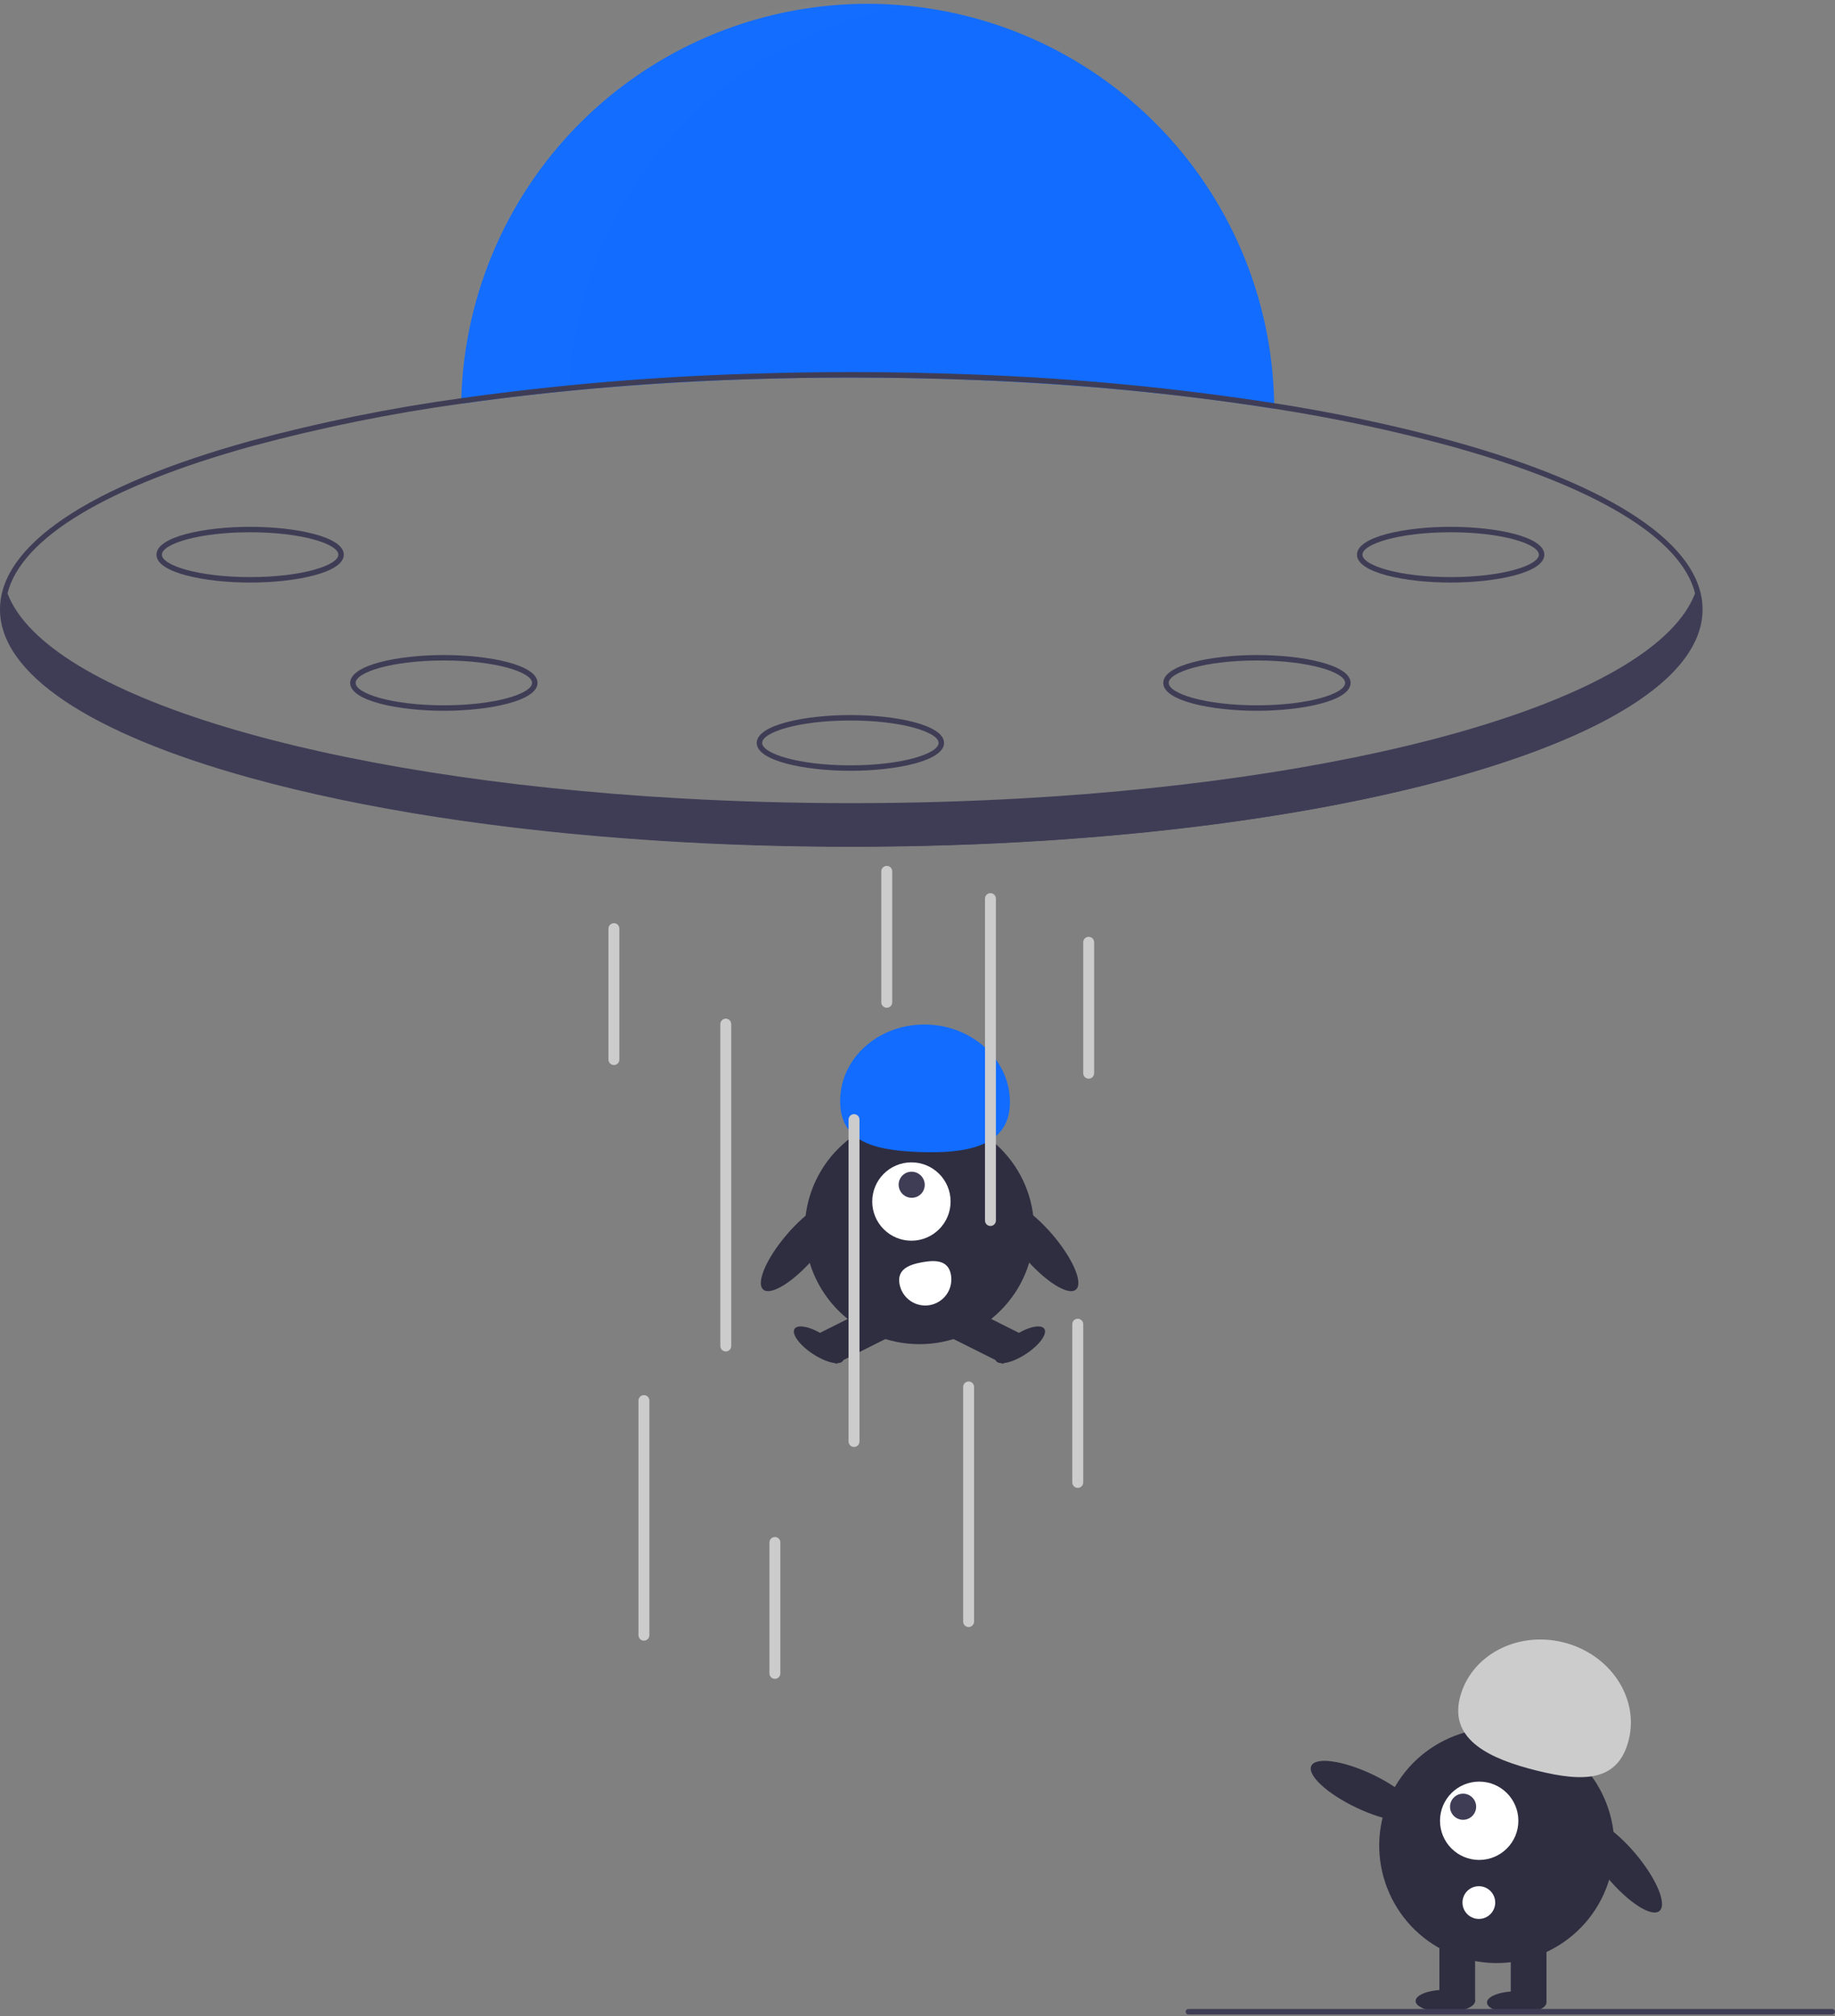 <svg width="182" height="200" viewBox="0 0 182 200" fill="none" xmlns="http://www.w3.org/2000/svg">
<rect x="0" y="0" width="182" height="200" fill="#808080" stroke="none"/>
<g clip-path="url(#clip0)">
<path d="M126.379 40.54C113.763 38.526 99.396 37.452 84.433 37.452C70.74 37.452 57.547 38.35 45.74 40.045C45.743 39.863 45.745 39.682 45.754 39.501C46.067 28.976 50.484 18.992 58.061 11.681C65.639 4.37 75.775 0.314 86.304 0.378C96.833 0.442 106.919 4.623 114.407 12.025C121.894 19.428 126.189 29.466 126.374 39.993C126.377 40.177 126.379 40.358 126.379 40.54Z" fill="#116CFF"/>
<g opacity="0.1">
<path opacity="0.1" d="M91.348 0.363C85.748 -0.393 80.051 0.035 74.628 1.621C69.204 3.207 64.174 5.915 59.864 9.57C55.554 13.224 52.06 17.743 49.608 22.834C47.156 27.926 45.801 33.475 45.632 39.123C45.623 39.305 45.621 39.486 45.618 39.667C49.126 39.164 52.758 38.733 56.487 38.373C56.944 28.963 60.68 20.01 67.047 13.067C73.415 6.124 82.012 1.629 91.348 0.363V0.363Z" fill="white"/>
</g>
<path d="M144.018 43.739C138.211 42.164 132.32 40.914 126.374 39.993C116.628 38.483 106.802 37.539 96.947 37.165C92.841 36.997 88.66 36.911 84.433 36.911C81.083 36.911 77.76 36.965 74.483 37.073C64.869 37.357 55.278 38.168 45.754 39.501C38.703 40.472 31.721 41.887 24.848 43.739C8.825 48.169 1.0252e-05 54.106 1.0252e-05 60.455C1.0252e-05 66.803 8.825 72.741 24.848 77.171C36.117 80.288 50.01 82.413 65.149 83.387C71.397 83.793 77.857 83.999 84.433 83.999C91.031 83.999 97.512 83.79 103.78 83.384C117.557 82.494 130.303 80.651 140.971 77.972C141.028 77.956 141.082 77.942 141.139 77.929C141.859 77.75 142.568 77.563 143.269 77.377C143.52 77.306 143.769 77.239 144.018 77.171C144.032 77.165 144.047 77.161 144.061 77.157C144.3 77.092 144.535 77.025 144.771 76.96C145.241 76.825 145.707 76.692 146.164 76.554C146.186 76.549 146.205 76.543 146.224 76.538C146.621 76.419 147.011 76.299 147.398 76.18C147.715 76.08 148.029 75.983 148.34 75.883C148.567 75.81 148.792 75.737 149.014 75.663C149.176 75.609 149.336 75.558 149.493 75.504C149.707 75.433 149.92 75.36 150.131 75.287C150.221 75.258 150.31 75.228 150.397 75.195C150.6 75.128 150.797 75.057 150.995 74.987C151.209 74.911 151.422 74.833 151.633 74.757C151.809 74.695 151.985 74.63 152.158 74.565C152.304 74.508 152.448 74.454 152.594 74.4C152.992 74.251 153.382 74.097 153.766 73.945C153.958 73.867 154.15 73.791 154.34 73.712C154.526 73.637 154.716 73.558 154.9 73.48C155.203 73.352 155.5 73.225 155.793 73.098C155.934 73.033 156.077 72.971 156.215 72.911C156.321 72.863 156.423 72.817 156.529 72.768C156.605 72.736 156.681 72.7 156.754 72.665C157.027 72.541 157.297 72.413 157.563 72.286C158.58 71.799 159.53 71.301 160.412 70.792C165.946 67.624 168.866 64.108 168.866 60.455C168.866 54.106 160.042 48.169 144.018 43.739ZM143.872 76.651C132.59 79.772 118.659 81.896 103.479 82.862C97.307 83.254 90.925 83.457 84.433 83.457C77.963 83.457 71.603 83.257 65.449 82.865C50.246 81.901 36.293 79.777 24.994 76.651C9.225 72.289 0.541 66.538 0.541 60.455C0.542 59.917 0.609 59.382 0.742 58.861C2.122 53.373 10.611 48.236 24.994 44.258C31.815 42.421 38.743 41.014 45.74 40.045C55.322 38.704 64.971 37.891 74.642 37.609C77.868 37.504 81.132 37.451 84.433 37.452C88.603 37.452 92.728 37.536 96.782 37.698C106.694 38.069 116.577 39.017 126.379 40.54C132.274 41.456 138.114 42.698 143.872 44.258C158.253 48.236 166.739 53.37 168.122 58.855C168.257 59.378 168.325 59.915 168.325 60.455C168.325 66.538 159.641 72.289 143.872 76.651V76.651Z" fill="#3F3D56"/>
<path d="M168.712 60.701C168.712 64.317 165.733 67.737 160.412 70.792C159.527 71.301 158.575 71.799 157.563 72.286C157.297 72.413 157.027 72.541 156.754 72.665C156.68 72.7 156.605 72.735 156.529 72.768C156.423 72.817 156.321 72.863 156.215 72.911C156.077 72.971 155.934 73.033 155.793 73.098C155.501 73.225 155.203 73.352 154.9 73.48C154.716 73.558 154.526 73.637 154.34 73.712C154.15 73.791 153.958 73.867 153.766 73.945C153.382 74.097 152.992 74.251 152.594 74.4C152.448 74.454 152.304 74.508 152.158 74.565C151.985 74.63 151.809 74.695 151.633 74.757C151.422 74.833 151.209 74.911 150.995 74.987C150.797 75.057 150.6 75.128 150.397 75.195C150.31 75.228 150.221 75.258 150.131 75.287C149.92 75.36 149.707 75.433 149.493 75.504C149.336 75.558 149.176 75.609 149.014 75.663C148.792 75.737 148.567 75.81 148.34 75.883C148.029 75.983 147.715 76.08 147.398 76.18C147.011 76.299 146.621 76.418 146.224 76.538C146.205 76.543 146.186 76.548 146.164 76.554C145.707 76.692 145.241 76.825 144.77 76.96C144.535 77.025 144.3 77.092 144.061 77.157C144.047 77.161 144.032 77.165 144.018 77.171C143.769 77.239 143.52 77.306 143.269 77.376C142.57 77.561 141.859 77.747 141.139 77.929C141.082 77.942 141.028 77.956 140.971 77.972C130.593 80.564 117.86 82.453 103.769 83.365C97.596 83.763 91.161 83.974 84.55 83.974C77.879 83.974 71.389 83.76 65.168 83.355C28.028 80.933 0.387 71.71 0.387 60.701C0.39 60.031 0.492 59.365 0.69 58.725C0.706 58.772 0.723 58.815 0.742 58.861C4.603 69.004 32.009 77.201 67.568 79.201C73.016 79.509 78.658 79.669 84.433 79.669C90.233 79.669 95.897 79.506 101.366 79.198C136.895 77.19 164.274 68.99 168.122 58.855C168.187 58.693 168.244 58.531 168.293 58.368C168.567 59.115 168.709 59.905 168.712 60.701V60.701Z" fill="#3F3D56"/>
<path d="M24.808 57.788C20.304 57.788 15.517 56.819 15.517 55.023C15.517 53.227 20.304 52.258 24.808 52.258C29.311 52.258 34.098 53.227 34.098 55.023C34.098 56.819 29.311 57.788 24.808 57.788ZM24.808 52.8C19.651 52.8 16.058 53.971 16.058 55.023C16.058 56.075 19.651 57.247 24.808 57.247C29.964 57.247 33.557 56.075 33.557 55.023C33.557 53.971 29.964 52.8 24.808 52.8V52.8Z" fill="#3F3D56"/>
<path d="M44.021 70.507C39.518 70.507 34.731 69.538 34.731 67.742C34.731 65.946 39.518 64.977 44.021 64.977C48.525 64.977 53.312 65.946 53.312 67.742C53.312 69.538 48.525 70.507 44.021 70.507ZM44.021 65.519C38.865 65.519 35.272 66.691 35.272 67.742C35.272 68.794 38.865 69.966 44.021 69.966C49.178 69.966 52.771 68.794 52.771 67.742C52.771 66.691 49.178 65.519 44.021 65.519V65.519Z" fill="#3F3D56"/>
<path d="M143.88 57.788C139.376 57.788 134.589 56.819 134.589 55.023C134.589 53.227 139.376 52.258 143.88 52.258C148.384 52.258 153.171 53.227 153.171 55.023C153.171 56.819 148.384 57.788 143.88 57.788ZM143.88 52.8C138.724 52.8 135.131 53.971 135.131 55.023C135.131 56.075 138.724 57.247 143.88 57.247C149.036 57.247 152.629 56.075 152.629 55.023C152.629 53.971 149.036 52.8 143.88 52.8V52.8Z" fill="#3F3D56"/>
<path d="M124.666 70.507C120.162 70.507 115.375 69.538 115.375 67.742C115.375 65.946 120.162 64.977 124.666 64.977C129.17 64.977 133.957 65.946 133.957 67.742C133.957 69.538 129.17 70.507 124.666 70.507ZM124.666 65.519C119.51 65.519 115.917 66.691 115.917 67.742C115.917 68.794 119.51 69.966 124.666 69.966C129.822 69.966 133.415 68.794 133.415 67.742C133.415 66.691 129.822 65.519 124.666 65.519V65.519Z" fill="#3F3D56"/>
<path d="M84.344 76.461C79.84 76.461 75.053 75.492 75.053 73.696C75.053 71.9 79.84 70.931 84.344 70.931C88.848 70.931 93.634 71.9 93.634 73.696C93.634 75.492 88.848 76.461 84.344 76.461ZM84.344 71.472C79.188 71.472 75.594 72.644 75.594 73.696C75.594 74.748 79.188 75.919 84.344 75.919C89.5 75.919 93.093 74.748 93.093 73.696C93.093 72.644 89.5 71.472 84.344 71.472V71.472Z" fill="#3F3D56"/>
<path d="M91.193 133.339C97.472 133.339 102.562 128.248 102.562 121.969C102.562 115.69 97.472 110.6 91.193 110.6C84.914 110.6 79.823 115.69 79.823 121.969C79.823 128.248 84.914 133.339 91.193 133.339Z" fill="#2F2E41"/>
<path d="M86.869 129.439L81.336 132.21L82.883 135.298L88.416 132.527L86.869 129.439Z" fill="#2F2E41"/>
<path d="M83.612 134.985C83.94 134.487 83.13 133.374 81.803 132.499C80.476 131.624 79.134 131.318 78.806 131.816C78.478 132.314 79.288 133.427 80.615 134.302C81.942 135.177 83.284 135.483 83.612 134.985Z" fill="#2F2E41"/>
<path d="M95.516 129.439L93.969 132.527L99.503 135.298L101.049 132.21L95.516 129.439Z" fill="#2F2E41"/>
<path d="M101.77 134.302C103.098 133.427 103.907 132.314 103.579 131.816C103.251 131.318 101.909 131.624 100.582 132.499C99.255 133.374 98.445 134.487 98.773 134.985C99.102 135.483 100.443 135.177 101.77 134.302Z" fill="#2F2E41"/>
<path d="M90.397 123.074C92.543 123.074 94.282 121.334 94.282 119.188C94.282 117.042 92.543 115.303 90.397 115.303C88.251 115.303 86.511 117.042 86.511 119.188C86.511 121.334 88.251 123.074 90.397 123.074Z" fill="white"/>
<path d="M91.342 118.443C91.846 117.94 91.843 117.12 91.335 116.613C90.828 116.105 90.009 116.103 89.505 116.606C89.001 117.11 89.004 117.93 89.511 118.437C90.019 118.944 90.838 118.947 91.342 118.443Z" fill="#3F3D56"/>
<path d="M100.162 109.601C100.332 105.392 96.705 101.826 92.059 101.638C87.413 101.449 83.508 104.708 83.337 108.917C83.166 113.126 86.396 114.083 91.042 114.271C95.688 114.46 99.99 113.81 100.162 109.601Z" fill="#116CFF"/>
<path d="M106.715 127.923C107.463 127.281 106.411 124.829 104.366 122.447C102.321 120.065 100.057 118.654 99.309 119.296C98.562 119.938 99.613 122.39 101.658 124.772C103.703 127.154 105.967 128.565 106.715 127.923Z" fill="#2F2E41"/>
<path d="M80.759 124.772C82.804 122.39 83.856 119.938 83.108 119.296C82.36 118.654 80.096 120.065 78.051 122.447C76.006 124.829 74.954 127.281 75.702 127.923C76.45 128.565 78.714 127.154 80.759 124.772Z" fill="#2F2E41"/>
<path d="M94.315 126.45C94.438 127.126 94.288 127.823 93.897 128.388C93.506 128.953 92.907 129.339 92.231 129.462C91.555 129.585 90.858 129.435 90.293 129.044C89.728 128.653 89.341 128.054 89.218 127.378L89.217 127.373C88.962 125.965 90.051 125.467 91.459 125.212C92.866 124.957 94.061 125.042 94.315 126.45Z" fill="white"/>
<path d="M71.985 134.063C71.841 134.063 71.704 134.006 71.602 133.905C71.501 133.803 71.444 133.665 71.444 133.522V101.589C71.444 101.445 71.501 101.308 71.602 101.206C71.704 101.105 71.841 101.048 71.985 101.048C72.128 101.048 72.266 101.105 72.367 101.206C72.469 101.308 72.526 101.445 72.526 101.589V133.522C72.526 133.665 72.469 133.803 72.367 133.905C72.266 134.006 72.128 134.063 71.985 134.063Z" fill="#CCCCCC"/>
<path d="M63.866 162.749C63.723 162.749 63.585 162.692 63.483 162.59C63.382 162.489 63.325 162.351 63.325 162.208V138.934C63.325 138.791 63.382 138.653 63.483 138.552C63.585 138.45 63.723 138.393 63.866 138.393C64.01 138.393 64.147 138.45 64.249 138.552C64.35 138.653 64.407 138.791 64.407 138.934V162.208C64.407 162.351 64.35 162.489 64.249 162.59C64.147 162.692 64.01 162.749 63.866 162.749V162.749Z" fill="#CCCCCC"/>
<path d="M84.704 143.535C84.56 143.535 84.423 143.478 84.321 143.376C84.22 143.275 84.163 143.137 84.163 142.994V111.061C84.163 110.917 84.22 110.779 84.321 110.678C84.423 110.576 84.56 110.519 84.704 110.519C84.847 110.519 84.985 110.576 85.087 110.678C85.188 110.779 85.245 110.917 85.245 111.061V142.994C85.245 143.137 85.188 143.275 85.087 143.376C84.985 143.478 84.847 143.535 84.704 143.535Z" fill="#CCCCCC"/>
<path d="M76.856 166.537C76.712 166.537 76.575 166.48 76.473 166.379C76.372 166.277 76.315 166.14 76.315 165.996V153.007C76.315 152.863 76.372 152.725 76.473 152.624C76.575 152.522 76.712 152.465 76.856 152.465C76.999 152.465 77.137 152.522 77.239 152.624C77.34 152.725 77.397 152.863 77.397 153.007V165.996C77.397 166.14 77.34 166.277 77.239 166.379C77.137 166.48 76.999 166.537 76.856 166.537V166.537Z" fill="#CCCCCC"/>
<path d="M87.951 99.965C87.808 99.965 87.67 99.908 87.569 99.807C87.467 99.705 87.41 99.567 87.41 99.424V86.434C87.41 86.291 87.467 86.153 87.569 86.052C87.67 85.95 87.808 85.893 87.951 85.893C88.095 85.893 88.233 85.95 88.334 86.052C88.436 86.153 88.493 86.291 88.493 86.434V99.424C88.493 99.567 88.436 99.705 88.334 99.807C88.233 99.908 88.095 99.965 87.951 99.965V99.965Z" fill="#CCCCCC"/>
<path d="M60.889 105.648C60.746 105.648 60.608 105.591 60.507 105.49C60.405 105.388 60.348 105.25 60.348 105.107V92.117C60.348 91.974 60.405 91.836 60.507 91.734C60.608 91.633 60.746 91.576 60.889 91.576C61.033 91.576 61.171 91.633 61.272 91.734C61.374 91.836 61.431 91.974 61.431 92.117V105.107C61.431 105.25 61.374 105.388 61.272 105.49C61.171 105.591 61.033 105.648 60.889 105.648V105.648Z" fill="#CCCCCC"/>
<path d="M107.977 107.001C107.834 107.001 107.696 106.944 107.594 106.843C107.493 106.741 107.436 106.604 107.436 106.46V93.47C107.436 93.327 107.493 93.189 107.594 93.088C107.696 92.986 107.834 92.929 107.977 92.929C108.121 92.929 108.258 92.986 108.36 93.088C108.461 93.189 108.518 93.327 108.518 93.47V106.46C108.518 106.604 108.461 106.741 108.36 106.843C108.258 106.944 108.121 107.001 107.977 107.001Z" fill="#CCCCCC"/>
<path d="M106.895 147.594C106.751 147.594 106.613 147.537 106.512 147.436C106.41 147.334 106.353 147.196 106.353 147.053V131.357C106.353 131.213 106.41 131.076 106.512 130.974C106.613 130.873 106.751 130.816 106.895 130.816C107.038 130.816 107.176 130.873 107.277 130.974C107.379 131.076 107.436 131.213 107.436 131.357V147.053C107.436 147.196 107.379 147.334 107.277 147.436C107.176 147.537 107.038 147.594 106.895 147.594Z" fill="#CCCCCC"/>
<path d="M96.07 161.396C95.926 161.396 95.789 161.339 95.687 161.237C95.586 161.136 95.529 160.998 95.529 160.854V137.581C95.529 137.438 95.586 137.3 95.687 137.199C95.789 137.097 95.926 137.04 96.07 137.04C96.213 137.04 96.351 137.097 96.453 137.199C96.554 137.3 96.611 137.438 96.611 137.581V160.854C96.611 160.998 96.554 161.136 96.453 161.237C96.351 161.339 96.213 161.396 96.07 161.396Z" fill="#CCCCCC"/>
<path d="M98.235 121.615C98.091 121.615 97.954 121.558 97.852 121.456C97.751 121.355 97.694 121.217 97.694 121.073V89.14C97.694 88.997 97.751 88.859 97.852 88.758C97.954 88.656 98.091 88.599 98.235 88.599C98.378 88.599 98.516 88.656 98.618 88.758C98.719 88.859 98.776 88.997 98.776 89.14V121.073C98.776 121.217 98.719 121.355 98.618 121.456C98.516 121.558 98.378 121.615 98.235 121.615Z" fill="#CCCCCC"/>
<path d="M164.589 189.566C165.364 188.918 164.317 186.392 162.25 183.924C160.184 181.456 157.881 179.982 157.107 180.63C156.332 181.279 157.379 183.805 159.445 186.273C161.511 188.74 163.814 190.215 164.589 189.566Z" fill="#2F2E41"/>
<path d="M159.508 186.76C161.544 180.654 158.244 174.053 152.137 172.018C146.031 169.982 139.43 173.283 137.395 179.389C135.359 185.495 138.659 192.096 144.766 194.131C150.872 196.167 157.473 192.867 159.508 186.76Z" fill="#2F2E41"/>
<path d="M153.385 192.221H149.844V198.565H153.385V192.221Z" fill="#2F2E41"/>
<path d="M146.303 192.221H142.762V198.565H146.303V192.221Z" fill="#2F2E41"/>
<path d="M150.434 199.745C152.064 199.745 153.385 199.25 153.385 198.639C153.385 198.028 152.064 197.533 150.434 197.533C148.804 197.533 147.483 198.028 147.483 198.639C147.483 199.25 148.804 199.745 150.434 199.745Z" fill="#2F2E41"/>
<path d="M143.353 199.598C144.982 199.598 146.303 199.103 146.303 198.491C146.303 197.88 144.982 197.385 143.353 197.385C141.723 197.385 140.402 197.88 140.402 198.491C140.402 199.103 141.723 199.598 143.353 199.598Z" fill="#2F2E41"/>
<path d="M144.792 168.424C145.833 164.233 150.426 161.767 155.052 162.915C159.678 164.064 162.585 168.393 161.544 172.584C160.504 176.775 157.051 176.788 152.425 175.64C147.799 174.491 143.751 172.615 144.792 168.424Z" fill="#CCCCCC"/>
<path d="M140.59 180.164C141.022 179.251 139.016 177.393 136.108 176.014C133.2 174.635 130.492 174.257 130.059 175.169C129.626 176.082 131.632 177.94 134.54 179.32C137.448 180.699 140.157 181.077 140.59 180.164Z" fill="#2F2E41"/>
<path d="M146.709 184.501C148.855 184.501 150.595 182.761 150.595 180.615C150.595 178.469 148.855 176.73 146.709 176.73C144.563 176.73 142.823 178.469 142.823 180.615C142.823 182.761 144.563 184.501 146.709 184.501Z" fill="white"/>
<path d="M145.112 180.518C145.827 180.518 146.407 179.938 146.407 179.223C146.407 178.507 145.827 177.927 145.112 177.927C144.397 177.927 143.817 178.507 143.817 179.223C143.817 179.938 144.397 180.518 145.112 180.518Z" fill="#3F3D56"/>
<path d="M146.676 190.352C147.572 190.352 148.299 189.625 148.299 188.728C148.299 187.832 147.572 187.105 146.676 187.105C145.779 187.105 145.052 187.832 145.052 188.728C145.052 189.625 145.779 190.352 146.676 190.352Z" fill="white"/>
<path d="M181.729 199.824H117.863C117.791 199.824 117.723 199.795 117.672 199.744C117.621 199.694 117.593 199.625 117.593 199.553C117.593 199.481 117.621 199.412 117.672 199.362C117.723 199.311 117.791 199.282 117.863 199.282H181.729C181.801 199.282 181.87 199.311 181.921 199.362C181.971 199.412 182 199.481 182 199.553C182 199.625 181.971 199.694 181.921 199.744C181.87 199.795 181.801 199.824 181.729 199.824Z" fill="#3F3D56"/>
</g>
<defs>
<clipPath id="clip0">
<rect width="182" height="199.824" fill="white"/>
</clipPath>
</defs>
</svg>
